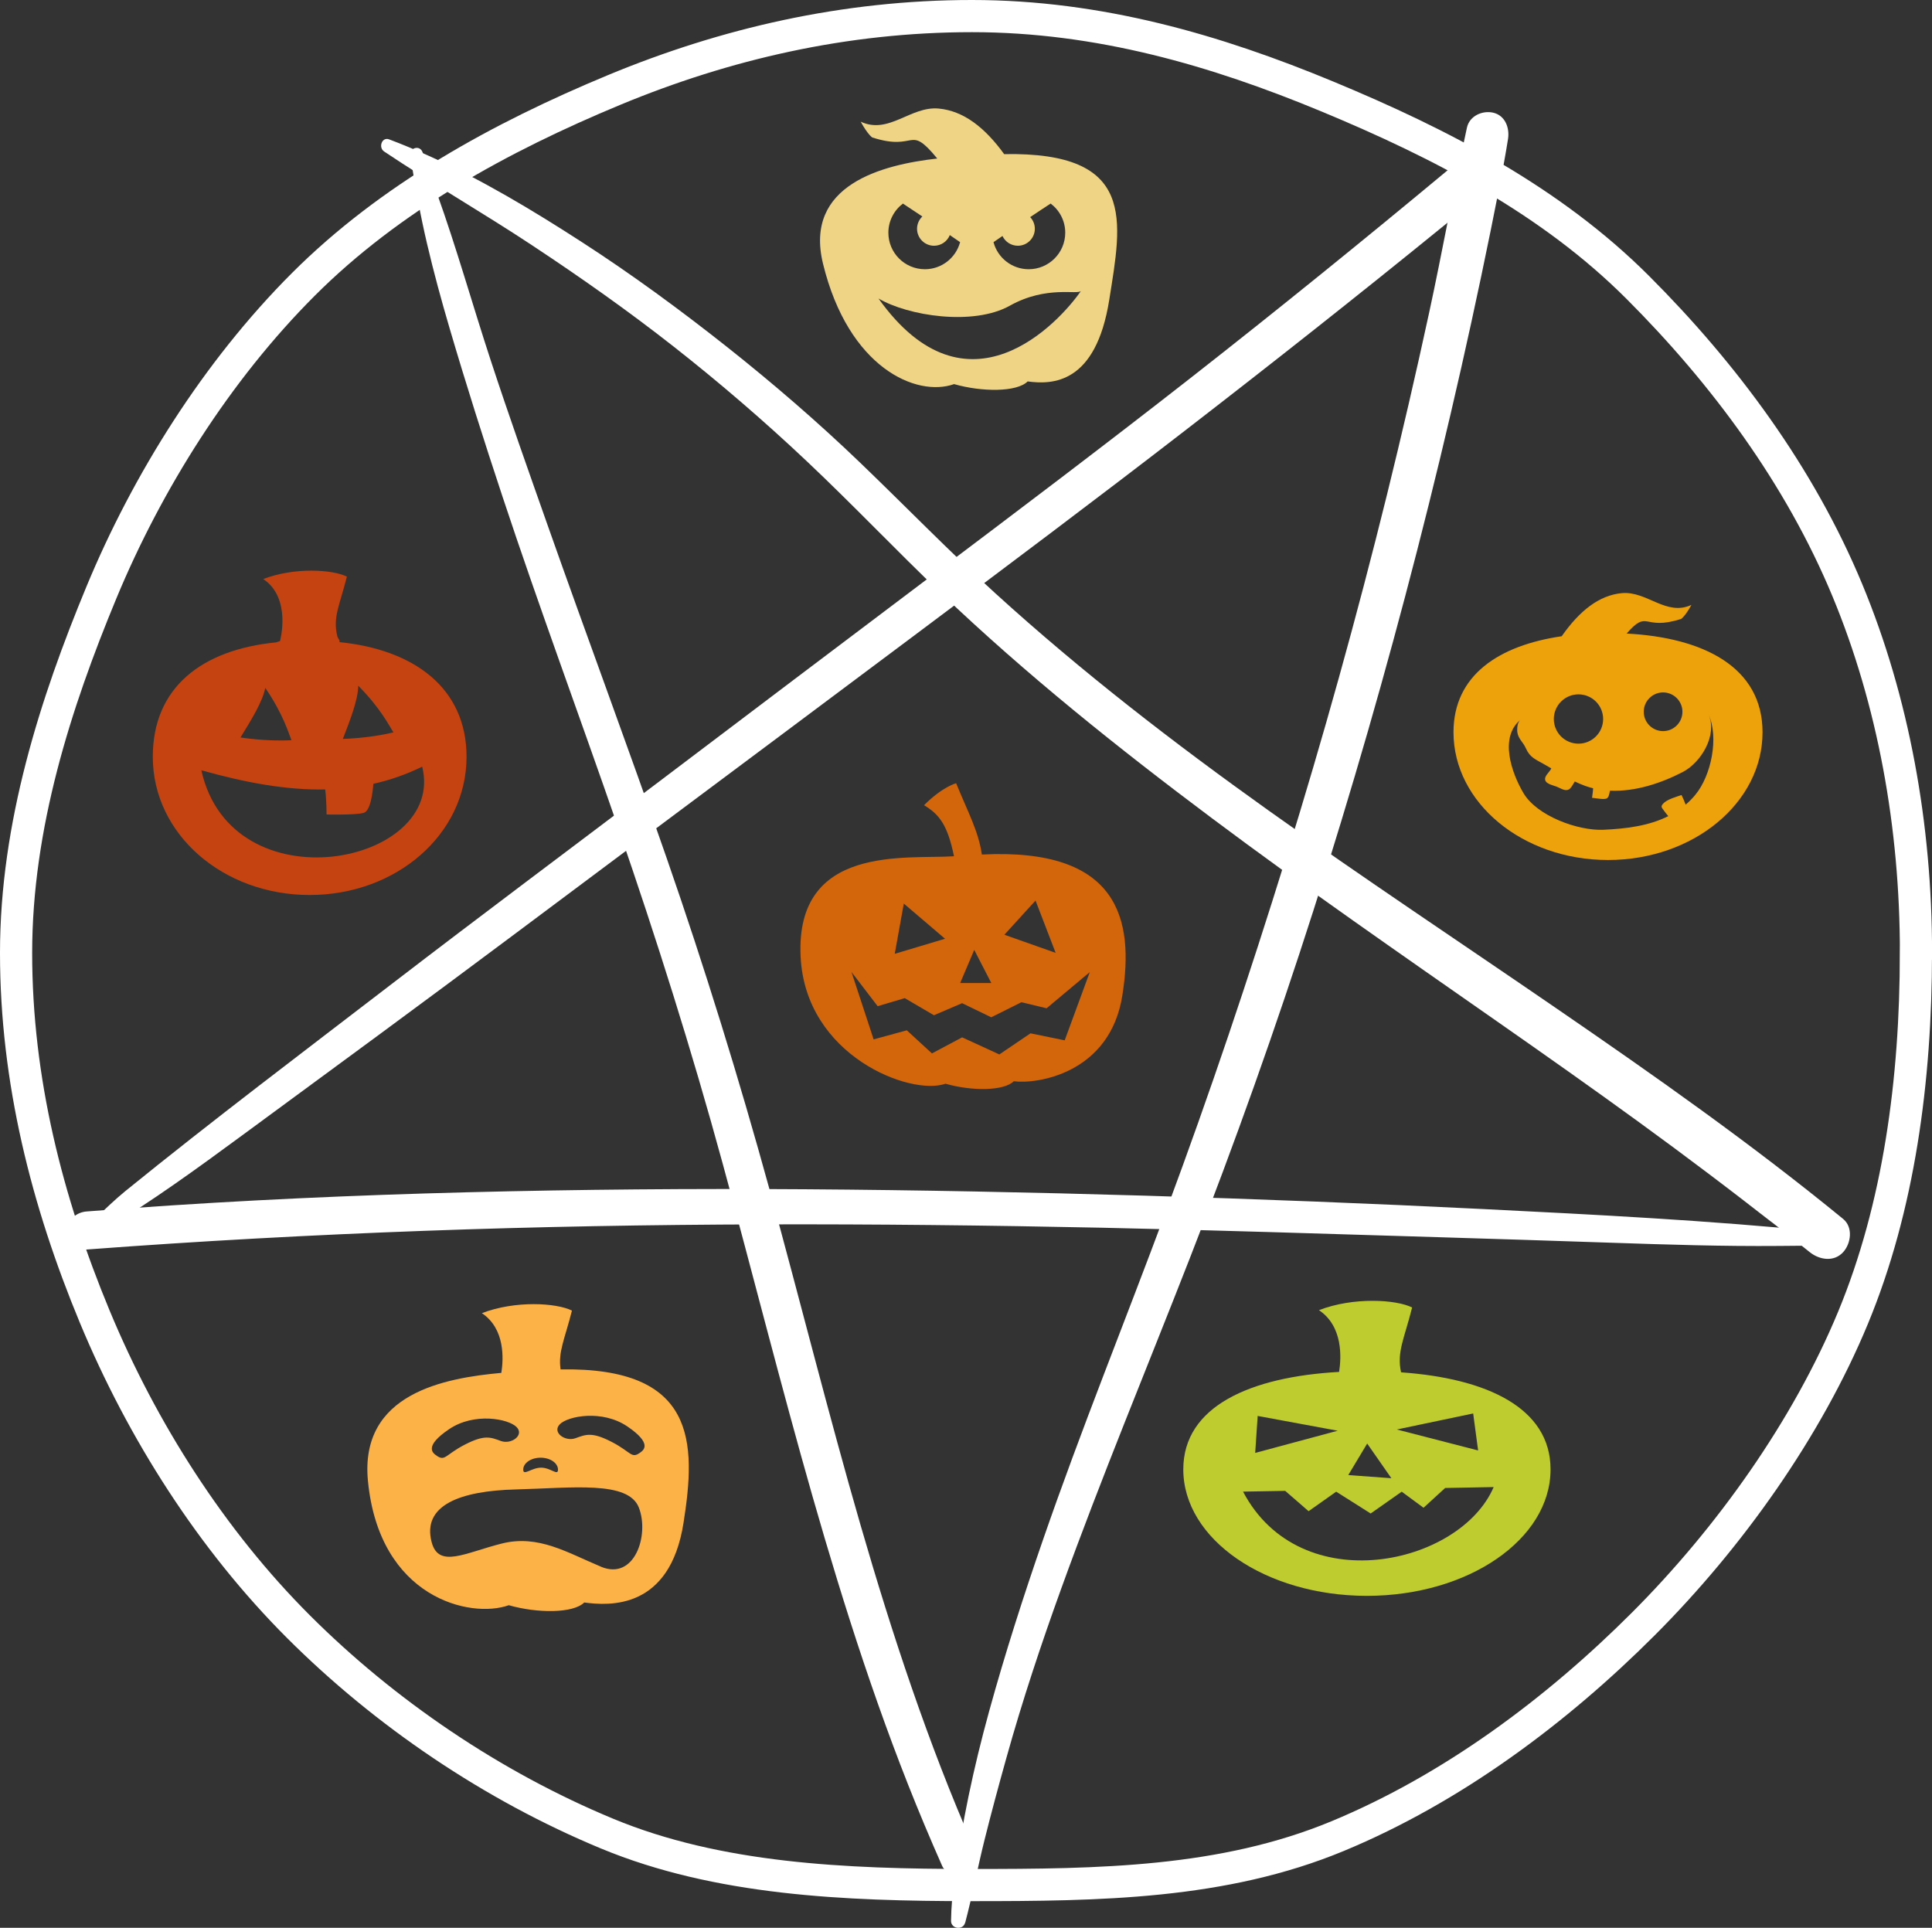 <?xml version="1.0" encoding="UTF-8"?>
<svg id="Layer_2" data-name="Layer 2" xmlns="http://www.w3.org/2000/svg" width="360.36" height="359.6" viewBox="0 0 360.36 359.6">
  <rect x="0" y="0" width="360.36" height="359.6" fill="#333333" stroke="none"/>
  <g id="Layer_1-2" data-name="Layer 1">
    <g>
      <path d="M183.14,159.39c-.65-4.37-2.52-7.71-4.8-13.29,0,0-2.52.63-5.99,4.1,2.83,1.7,4.39,3.65,5.59,9.52-8.87.6-29.61-2.3-28.61,18.71.88,18.57,20.54,26.03,27.02,23.72,4.86,1.39,10.88,1.39,12.74-.46,4.28.58,17.94-1.41,20.25-16,2.26-14.21-.65-27.59-26.2-26.29ZM193.15,167.99l3.75,9.75-9.56-3.38,5.81-6.38ZM181.71,177.18l3.19,6.19h-5.81l2.63-6.19ZM168.58,168.55l7.69,6.56-9.38,2.81,1.69-9.38ZM198.59,194.06l-6.38-1.31-5.81,3.94-6.94-3.19-5.63,3-4.69-4.31-6.19,1.69-4.13-12.57,4.88,6.38,5.06-1.5,5.44,3.19,5.25-2.25,5.44,2.63,5.63-2.81,4.69,1.13,8.06-6.75-4.69,12.75Z" fill="#d3650b"/>
      <path d="M187.29,28.74c-3.63-5.01-7.6-8.06-12.2-8.49-5.25-.49-9.29,4.9-14.55,2.45,1.35,2.45,2.15,2.94,2.15,2.94,8.42,2.71,6.69-2.67,12.13,3.93-10.2,1.15-24.91,4.86-21.31,19.62,4.74,19.46,17.46,24.95,24.45,22.46,5.24,1.5,11.73,1.5,13.72-.5,4.62.62,12.72.5,15.22-15.22,2.35-14.82,5.14-27.64-19.63-27.18ZM186.98,44.01c.5,1.08,1.6,1.83,2.87,1.83,1.75,0,3.17-1.42,3.17-3.17,0-.84-.33-1.6-.87-2.17,1.43-.96,2.78-1.86,3.82-2.53,1.65,1.24,2.72,3.21,2.72,5.44,0,3.76-3.05,6.81-6.81,6.81-3.15,0-5.8-2.14-6.57-5.05.5-.34,1.07-.73,1.69-1.16ZM168.41,37.97c.99.65,2.27,1.5,3.63,2.41-.61.58-.99,1.39-.99,2.29,0,1.75,1.42,3.17,3.17,3.17,1.33,0,2.47-.82,2.94-1.99.71.48,1.36.93,1.92,1.32-.78,2.91-3.42,5.05-6.57,5.05-3.76,0-6.81-3.05-6.81-6.81,0-2.22,1.07-4.19,2.72-5.44ZM163.84,55.67c5.46,3.23,17.65,5.19,24.52,1.35s12.66-1.95,13.27-2.76c-4.04,5.86-21.22,24.65-37.78,1.41Z" fill="#efd486"/>
      <path d="M63.3,119.77c.2-.26-.27-.65-.38-1.07-.89-3.57.45-5.8,1.78-11.14-2.67-1.34-9.81-1.78-15.6.45,5.35,3.57,3.12,11.59,3.12,11.59,0,0-.33.08-.76.23-13.79,1.36-22.96,8.39-22.96,21.34,0,14.46,13.1,25.78,29.26,25.78s29.26-11.32,29.26-25.78c0-12.94-9.94-20.03-23.73-21.39ZM66.82,127.91c4.16,4.19,5.82,7.54,6.56,8.71-4.75,1.13-9.43,1.21-9.43,1.21,1.42-3.65,2.83-7.31,2.87-9.92ZM49.48,128.32c3.34,4.88,4.36,8.47,4.88,9.75-4.88.26-9.5-.51-9.5-.51,2.05-3.34,4.11-6.67,4.62-9.24ZM37.55,143.68c8.19,2.31,15.85,3.72,23.1,3.58.26,1.92.26,4.67.26,4.67,0,0,5.22.14,6.9-.29,1.33-.34,1.72-3.96,1.83-5.43,3.1-.69,6.13-1.74,9.11-3.2,4.54,18.27-35.53,26.24-41.2.66Z" fill="#c44310"/>
      <path d="M104.56,255.43c-.49-3.28.81-5.74,2.12-10.96-2.88-1.44-10.56-1.92-16.8.48,4.36,2.91,4.04,8.57,3.63,11.14-10.41.95-26.48,3.73-24.88,20.17,2.12,21.83,19.1,25.73,26.27,23.17,5.37,1.53,12.03,1.53,14.07-.51,4.73.64,15.95,1.34,18.51-14.78,2.41-15.18,2.37-29.14-22.93-28.7ZM100.83,271.91c1.79,0,3.25,1,3.25,2.23s-1.36-.37-3.15-.37-3.34,1.6-3.34.37,1.45-2.23,3.25-2.23ZM83.77,266.59c4.7-3.18,11.05-1.93,12.57-.41s-.97,3.32-2.9,2.62-3.04-1.24-6.77.69c-3.73,1.93-3.64,3.24-5.39,1.93-.55-.41-2.21-1.66,2.49-4.83ZM112.09,292.24c-6.29-2.62-11.66-6.03-18.48-4.32-6.81,1.7-11.79,4.72-13.1-.26-1.8-6.85,5.24-9.57,15.73-9.83,10.48-.26,20.97-1.7,22.93,3.41,1.97,5.11-.79,13.63-7.08,11.01ZM119.49,270.9c-1.75,1.31-1.66,0-5.39-1.93-3.73-1.93-4.84-1.38-6.77-.69s-4.42-1.1-2.9-2.62c1.52-1.52,7.87-2.76,12.57.41,4.7,3.18,3.04,4.42,2.49,4.83Z" fill="#fcb247"/>
      <path d="M303.39,118.19c4.08-4.68,3.02-.43,10.18-2.74,0,0,.72-.44,1.92-2.62-4.69,2.19-8.3-2.62-12.99-2.19-4.24.4-7.89,3.3-11.21,8.04-11.69,1.71-20.18,7.24-20.18,17.91,0,13.16,12.9,23.83,28.82,23.83s28.82-10.67,28.82-23.83c0-12.19-11.08-17.67-25.36-18.41ZM310.2,129.16c1.99,0,3.61,1.62,3.61,3.61s-1.62,3.61-3.61,3.61-3.61-1.62-3.61-3.61,1.62-3.61,3.61-3.61ZM294.42,129.52c2.54,0,4.6,2.06,4.6,4.6s-2.06,4.6-4.6,4.6-4.6-2.06-4.6-4.6,2.06-4.6,4.6-4.6ZM316.23,148.25c-.57.69-1.18,1.3-1.82,1.85-.23-.64-.52-1.3-.77-1.8-.97.34-2.71.8-3.43,1.61-.51.58-.27.71.16,1.31.16.23.54.71.8,1.02-3.65,1.83-7.89,2.35-12.08,2.54-4.74.22-12.42-2.56-14.95-6.87-2.21-3.76-4.55-10.41-.5-13.68-.62.46-.71,1.56-.62,2.39.2,1.26,1.06,1.75,1.63,3.05.69,1.56,1.75,1.99,3.1,2.74.54.3,1.07.61,1.6.92-.28.63-1.09,1.24-1.16,1.88-.09.99,1.35,1.21,2.16,1.53.84.33,1.72,1.02,2.46.38.22-.19.62-.81.91-1.35.63.3,1.27.58,1.93.82.49.18.99.32,1.5.45-.02.61-.14,1.25-.2,1.78.66.04,2.29.41,2.78.09.32-.21.46-.81.55-1.42,4.7.22,9.55-1.39,13.58-3.48,3.39-1.75,6.54-6.86,4.81-10.76,2,4.36.47,11.5-2.45,15Z" fill="#eda20c"/>
      <path d="M261.33,255.99c-.84-3.79.61-6.3,2.06-12.1-2.98-1.49-10.92-1.99-17.38.5,4.51,3.01,4.18,8.85,3.76,11.52-16.45.91-29.06,6.36-29.06,18.18,0,13.03,15.33,23.59,34.25,23.59s34.25-10.56,34.25-23.59c0-11.52-12-16.99-27.87-18.1ZM274.78,263.67l.92,6.89-15.16-3.91,14.24-2.99ZM255.01,269.27l4.51,6.47-8.04-.59,3.53-5.88ZM234.58,264.12l14.93,2.76-15.39,4.14.46-6.89ZM231.86,278.24l7.86-.14,4.36,3.79,5.15-3.64,6.43,4.07,5.79-4.07,4.07,3,4.03-3.69,9.05-.17c-6.22,14.58-36.02,21.23-46.74.86Z" fill="#becc2f"/>
      <path d="M357.36,177.76c0,23.74-3.18,47.42-11.74,68.07s-23.01,41-39.14,57.13c-16.13,16.13-35.56,30.65-56.96,39.53s-44.49,9.14-68.23,9.14-47.4-1.03-68.04-9.59c-21.4-8.87-41.47-22.5-57.6-38.63-16.13-16.13-29.12-36.46-38-57.86S3,201.5,3,177.76s7.36-46.61,15.92-67.25,21.53-41.33,37.66-57.46c16.13-16.13,36.63-27.41,58.02-36.29,20.64-8.56,42.95-13.76,66.69-13.76s45.55,6.4,66.19,14.96c21.4,8.87,41.85,19.51,57.98,35.63,16.13,16.13,30.24,35.13,39.12,56.53,8.56,20.64,12.79,43.89,12.79,67.63Z" fill="none" stroke="#fff" stroke-miterlimit="10" stroke-width="6"/>
      <path d="M76.54,29.06c.85,5.5,1.83,10.93,3.1,16.35s2.67,10.55,4.21,15.79c3.09,10.53,6.42,20.99,9.87,31.41,6.86,20.72,14.47,41.18,21.59,61.81,7.13,20.66,13.71,41.48,19.47,62.57,5.65,20.71,10.89,41.54,16.79,62.19,5.93,20.73,12.51,41.31,20.86,61.21,1.08,2.56,2.17,5.12,3.3,7.66.75,1.68,3.2,2.08,4.67,1.22,1.74-1.02,1.97-2.97,1.22-4.67-8.54-19.48-15.21-39.74-21.12-60.15-5.99-20.7-11.2-41.61-16.91-62.38-5.75-20.89-12.14-41.56-19.25-62.03-7.19-20.7-14.85-41.24-22.14-61.91-3.63-10.29-7.28-20.57-10.68-30.94-3.4-10.36-6.34-20.88-10.02-31.14-.91-2.53-1.8-5.08-2.67-7.62-.51-1.48-2.54-.87-2.31.64h0Z" fill="#fff"/>
      <path d="M71.63,28.25c9.06,6.05,18.52,11.49,27.61,17.5s17.89,12.21,26.4,18.89,16.93,13.92,24.89,21.44c8.52,8.04,16.59,16.55,25.06,24.64,15.86,15.14,33.02,28.85,50.48,41.92s35.31,25.41,53.14,37.87c8.92,6.23,17.82,12.5,26.62,18.9,4.4,3.2,8.77,6.44,13.11,9.72,1.06.8,2.11,1.6,3.16,2.4.47.36.93.72,1.4,1.07.23.18.47.36.7.54.78.6-.21-.17.5.38,1.23.95,2.45,1.91,3.69,2.86.23.18.47.36.7.54-.09-.07,1.05.81.6.46s.69.54.6.46c.35.27.7.54,1.05.81,2.09,1.63,4.17,3.27,6.23,4.93,1.79,1.43,4.49,1.88,6.21,0,1.48-1.61,1.9-4.66,0-6.21-17.12-14.02-35.24-26.76-53.47-39.27-17.91-12.3-36.03-24.31-53.72-36.93s-34.82-25.83-50.94-40.5c-8.64-7.86-16.76-16.24-25.18-24.33-7.93-7.62-16.28-14.82-24.9-21.65s-17.69-13.49-27.02-19.52c-9.19-5.94-18.69-11.66-28.68-16.15-2.41-1.08-4.81-2.09-7.28-3.02-1.37-.51-2.05,1.51-.95,2.25h0Z" fill="#fff"/>
      <path d="M180.03,358.65c1.35-5.1,2.32-10.29,3.6-15.42s2.66-10.23,4.08-15.31c2.98-10.68,6.48-21.21,10.25-31.64,7.5-20.75,15.99-41.14,24.01-61.69,8.34-21.34,16.03-42.93,23.01-64.75,7.11-22.22,13.57-44.65,19.37-67.25,5.8-22.58,10.94-45.32,15.41-68.19.55-2.82,1.07-5.65,1.52-8.49.32-2.04-.52-4.37-2.77-4.89-2.01-.46-4.41.6-4.89,2.77-2.5,11.46-4.56,23.01-7.04,34.47s-5.1,22.75-7.89,34.07c-5.62,22.73-11.9,45.29-18.83,67.65s-14.19,43.93-22.23,65.56-15.92,40.97-23.11,61.75c-3.64,10.52-7.05,21.13-10.01,31.87s-5.09,20.86-6.52,31.55c-.34,2.54-.56,5.02-.6,7.59-.02,1.51,2.24,1.82,2.62.36h0Z" fill="#fff"/>
      <path d="M19.37,229.48c8.96-5.37,17.41-11.53,25.82-17.71l25.29-18.6c16.87-12.41,33.61-25,50.4-37.53,16.72-12.49,33.45-24.96,50.16-37.48,16.71-12.52,33.43-25.04,49.95-37.81,16.35-12.63,32.57-25.43,48.59-38.47,1.96-1.6,3.93-3.2,5.88-4.81,1.59-1.3,1.35-4.02,0-5.37-1.56-1.56-3.79-1.31-5.37,0-15.82,13.15-31.8,26.11-48,38.79s-32.63,25.08-49.06,37.46-33.3,25.14-49.93,37.72-33.39,25.09-49.95,37.81-33.44,25.45-49.76,38.69c-1.98,1.61-3.81,3.42-5.67,5.15-1.14,1.06.33,2.95,1.66,2.15h0Z" fill="#fff"/>
      <path d="M339.77,229.74c-21-2.09-42.07-3.16-63.14-4.21s-42.11-1.87-63.18-2.5c-21.05-.62-42.11-1.05-63.17-1.19s-42.09.02-63.13.56c-21.04.54-42.06,1.48-63.06,2.99-2.65.19-5.29.39-7.94.59-1.91.15-3.55,1.53-3.55,3.55,0,1.81,1.63,3.7,3.55,3.55,20.99-1.58,42.01-2.72,63.04-3.49,21.03-.77,42.08-1.14,63.13-1.2s42.12.18,63.17.62c21.06.45,42.12,1.15,63.18,1.78,10.61.32,21.22.66,31.83,1.02s20.89.69,31.32.6c2.65-.02,5.3-.05,7.95-.07,1.71-.02,1.64-2.44,0-2.6h0Z" fill="#fff"/>
    </g>
  </g>
</svg>